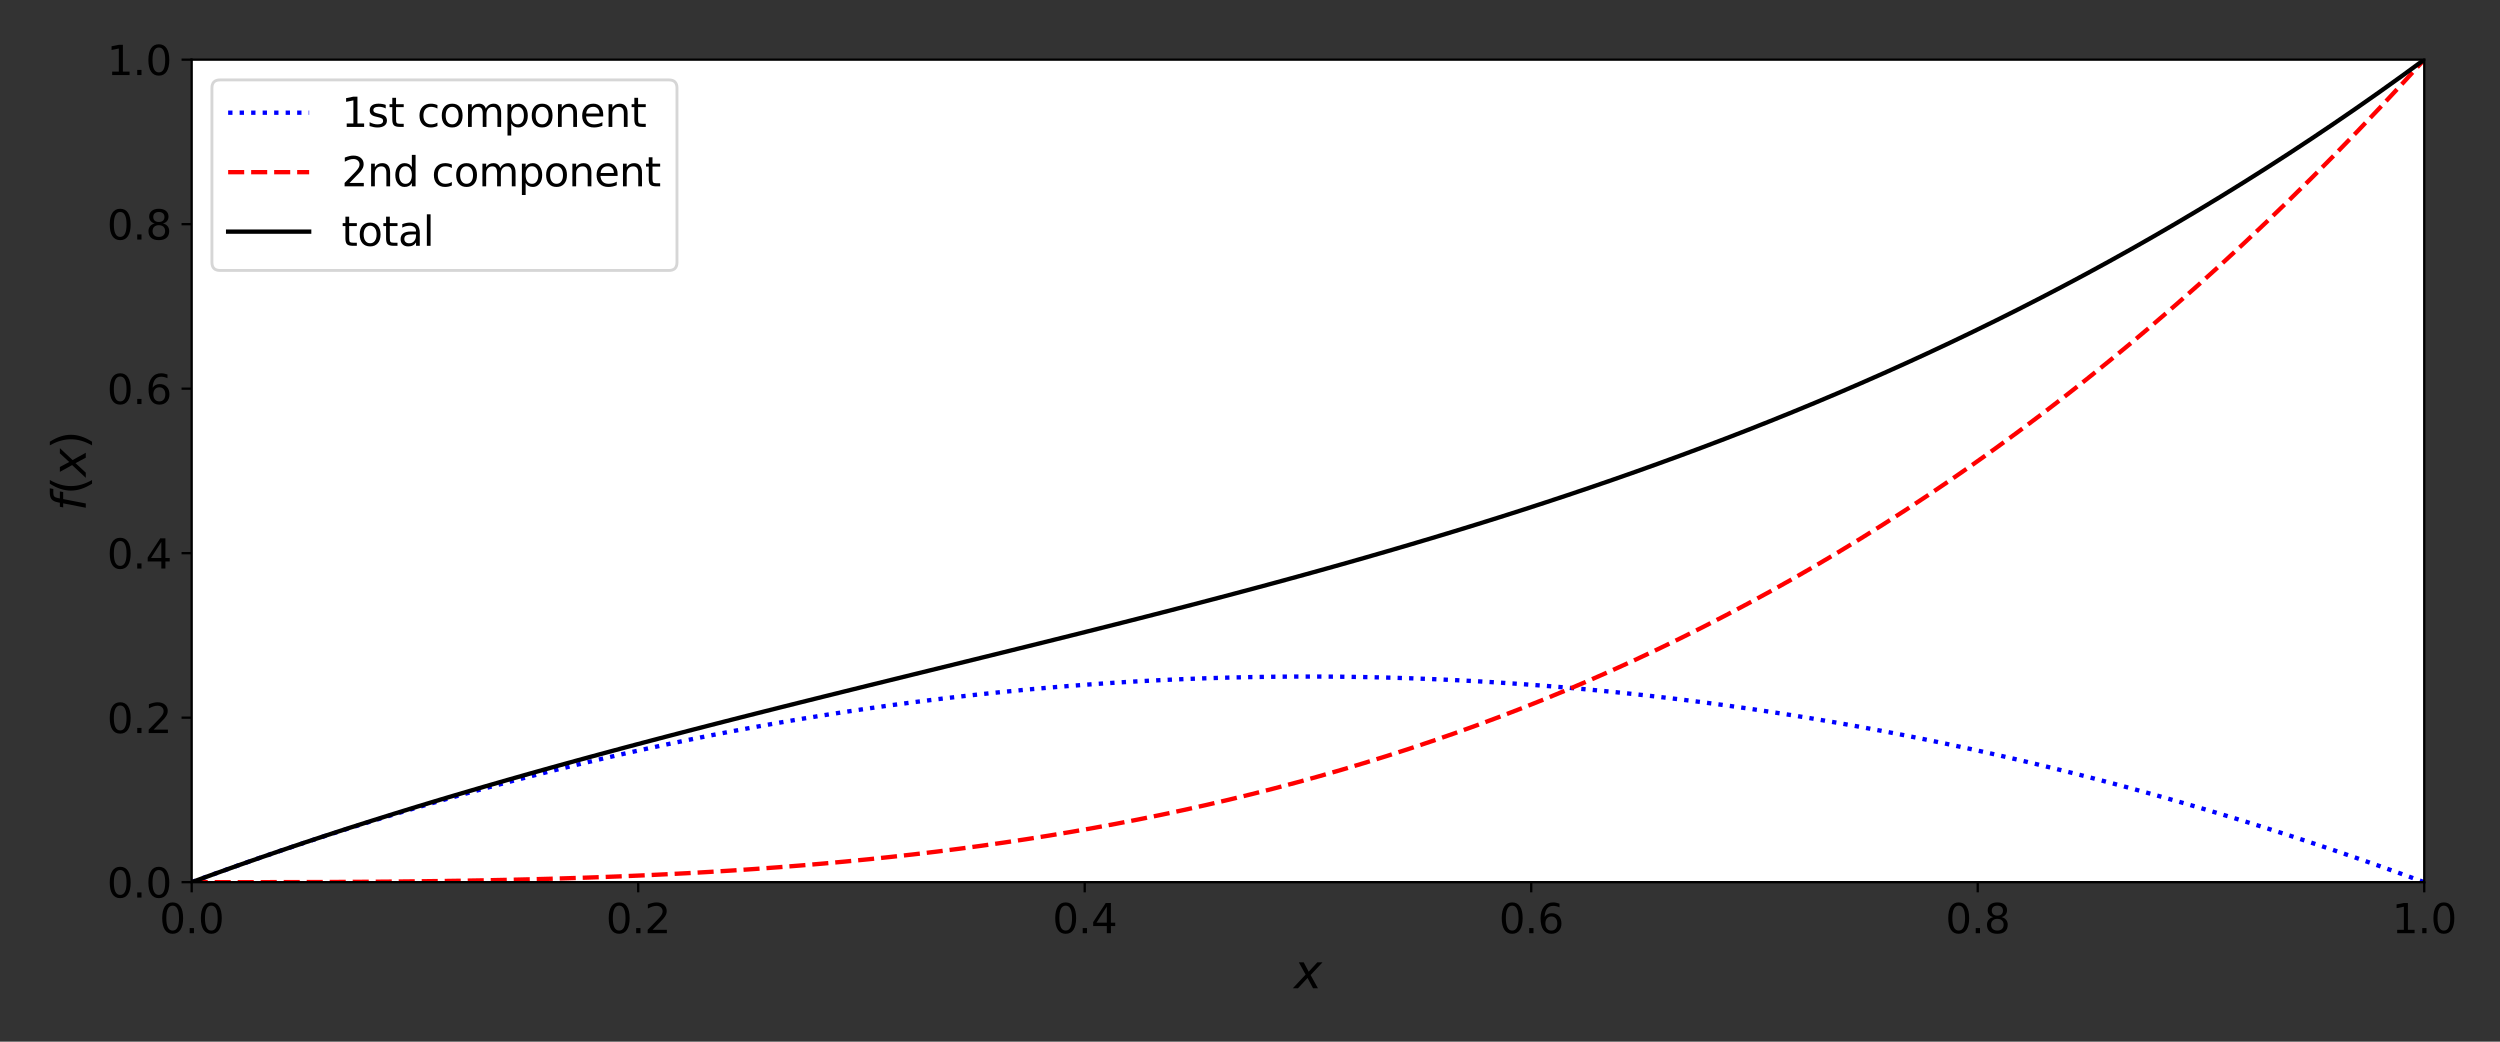<?xml version="1.0" encoding="utf-8" standalone="no"?>
<!DOCTYPE svg PUBLIC "-//W3C//DTD SVG 1.1//EN"
  "http://www.w3.org/Graphics/SVG/1.1/DTD/svg11.dtd">
<svg height="360pt" version="1.1" viewBox="0 0 864 360" width="864pt" xmlns="http://www.w3.org/2000/svg" xmlns:xlink="http://www.w3.org/1999/xlink">
 <rect x="0" y="0" width="864" height="360" fill="#333333" stroke="none"/>
 <defs>
  <style type="text/css">*{stroke-linecap:butt;stroke-linejoin:round;}</style>
 </defs>
 <g id="figure_1">
  <g id="patch_1">
   <path d="M 0 360 
L 864 360 
L 864 0 
L 0 0 
z
" style="fill:none;"/>
  </g>
  <g id="axes_1">
   <g id="patch_2">
    <path d="M 66.245 304.88 
L 837.817 304.88 
L 837.817 20.62 
L 66.245 20.62 
z
" style="fill:#ffffff;"/>
   </g>
   <g id="matplotlib.axis_1">
    <g id="xtick_1">
     <g id="line2d_1">
      <defs>
       <path d="M 0 0 
L 0 3.5 
" id="m3111524c2b" style="stroke:#000000;stroke-width:0.8;"/>
      </defs>
      <g>
       <use style="stroke:#000000;stroke-width:0.8;" x="66.245" xlink:href="#m3111524c2b" y="304.88"/>
      </g>
     </g>
     <g id="text_1">
      <!-- 0.0 -->
      <g transform="translate(55.113 322.518)scale(0.14 -0.14)">
       <defs>
        <path d="M 2034 4250 
Q 1547 4250 1301 3770 
Q 1056 3291 1056 2328 
Q 1056 1369 1301 889 
Q 1547 409 2034 409 
Q 2525 409 2770 889 
Q 3016 1369 3016 2328 
Q 3016 3291 2770 3770 
Q 2525 4250 2034 4250 
z
M 2034 4750 
Q 2819 4750 3233 4129 
Q 3647 3509 3647 2328 
Q 3647 1150 3233 529 
Q 2819 -91 2034 -91 
Q 1250 -91 836 529 
Q 422 1150 422 2328 
Q 422 3509 836 4129 
Q 1250 4750 2034 4750 
z
" id="DejaVuSans-30" transform="scale(0.016)"/>
        <path d="M 684 794 
L 1344 794 
L 1344 0 
L 684 0 
L 684 794 
z
" id="DejaVuSans-2e" transform="scale(0.016)"/>
       </defs>
       <use xlink:href="#DejaVuSans-30"/>
       <use x="63.623" xlink:href="#DejaVuSans-2e"/>
       <use x="95.41" xlink:href="#DejaVuSans-30"/>
      </g>
     </g>
    </g>
    <g id="xtick_2">
     <g id="line2d_2">
      <g>
       <use style="stroke:#000000;stroke-width:0.8;" x="220.56" xlink:href="#m3111524c2b" y="304.88"/>
      </g>
     </g>
     <g id="text_2">
      <!-- 0.2 -->
      <g transform="translate(209.427 322.518)scale(0.14 -0.14)">
       <defs>
        <path d="M 1228 531 
L 3431 531 
L 3431 0 
L 469 0 
L 469 531 
Q 828 903 1448 1529 
Q 2069 2156 2228 2338 
Q 2531 2678 2651 2914 
Q 2772 3150 2772 3378 
Q 2772 3750 2511 3984 
Q 2250 4219 1831 4219 
Q 1534 4219 1204 4116 
Q 875 4013 500 3803 
L 500 4441 
Q 881 4594 1212 4672 
Q 1544 4750 1819 4750 
Q 2544 4750 2975 4387 
Q 3406 4025 3406 3419 
Q 3406 3131 3298 2873 
Q 3191 2616 2906 2266 
Q 2828 2175 2409 1742 
Q 1991 1309 1228 531 
z
" id="DejaVuSans-32" transform="scale(0.016)"/>
       </defs>
       <use xlink:href="#DejaVuSans-30"/>
       <use x="63.623" xlink:href="#DejaVuSans-2e"/>
       <use x="95.41" xlink:href="#DejaVuSans-32"/>
      </g>
     </g>
    </g>
    <g id="xtick_3">
     <g id="line2d_3">
      <g>
       <use style="stroke:#000000;stroke-width:0.8;" x="374.874" xlink:href="#m3111524c2b" y="304.88"/>
      </g>
     </g>
     <g id="text_3">
      <!-- 0.4 -->
      <g transform="translate(363.742 322.518)scale(0.14 -0.14)">
       <defs>
        <path d="M 2419 4116 
L 825 1625 
L 2419 1625 
L 2419 4116 
z
M 2253 4666 
L 3047 4666 
L 3047 1625 
L 3713 1625 
L 3713 1100 
L 3047 1100 
L 3047 0 
L 2419 0 
L 2419 1100 
L 313 1100 
L 313 1709 
L 2253 4666 
z
" id="DejaVuSans-34" transform="scale(0.016)"/>
       </defs>
       <use xlink:href="#DejaVuSans-30"/>
       <use x="63.623" xlink:href="#DejaVuSans-2e"/>
       <use x="95.41" xlink:href="#DejaVuSans-34"/>
      </g>
     </g>
    </g>
    <g id="xtick_4">
     <g id="line2d_4">
      <g>
       <use style="stroke:#000000;stroke-width:0.8;" x="529.188" xlink:href="#m3111524c2b" y="304.88"/>
      </g>
     </g>
     <g id="text_4">
      <!-- 0.6 -->
      <g transform="translate(518.056 322.518)scale(0.14 -0.14)">
       <defs>
        <path d="M 2113 2584 
Q 1688 2584 1439 2293 
Q 1191 2003 1191 1497 
Q 1191 994 1439 701 
Q 1688 409 2113 409 
Q 2538 409 2786 701 
Q 3034 994 3034 1497 
Q 3034 2003 2786 2293 
Q 2538 2584 2113 2584 
z
M 3366 4563 
L 3366 3988 
Q 3128 4100 2886 4159 
Q 2644 4219 2406 4219 
Q 1781 4219 1451 3797 
Q 1122 3375 1075 2522 
Q 1259 2794 1537 2939 
Q 1816 3084 2150 3084 
Q 2853 3084 3261 2657 
Q 3669 2231 3669 1497 
Q 3669 778 3244 343 
Q 2819 -91 2113 -91 
Q 1303 -91 875 529 
Q 447 1150 447 2328 
Q 447 3434 972 4092 
Q 1497 4750 2381 4750 
Q 2619 4750 2861 4703 
Q 3103 4656 3366 4563 
z
" id="DejaVuSans-36" transform="scale(0.016)"/>
       </defs>
       <use xlink:href="#DejaVuSans-30"/>
       <use x="63.623" xlink:href="#DejaVuSans-2e"/>
       <use x="95.41" xlink:href="#DejaVuSans-36"/>
      </g>
     </g>
    </g>
    <g id="xtick_5">
     <g id="line2d_5">
      <g>
       <use style="stroke:#000000;stroke-width:0.8;" x="683.503" xlink:href="#m3111524c2b" y="304.88"/>
      </g>
     </g>
     <g id="text_5">
      <!-- 0.8 -->
      <g transform="translate(672.371 322.518)scale(0.14 -0.14)">
       <defs>
        <path d="M 2034 2216 
Q 1584 2216 1326 1975 
Q 1069 1734 1069 1313 
Q 1069 891 1326 650 
Q 1584 409 2034 409 
Q 2484 409 2743 651 
Q 3003 894 3003 1313 
Q 3003 1734 2745 1975 
Q 2488 2216 2034 2216 
z
M 1403 2484 
Q 997 2584 770 2862 
Q 544 3141 544 3541 
Q 544 4100 942 4425 
Q 1341 4750 2034 4750 
Q 2731 4750 3128 4425 
Q 3525 4100 3525 3541 
Q 3525 3141 3298 2862 
Q 3072 2584 2669 2484 
Q 3125 2378 3379 2068 
Q 3634 1759 3634 1313 
Q 3634 634 3220 271 
Q 2806 -91 2034 -91 
Q 1263 -91 848 271 
Q 434 634 434 1313 
Q 434 1759 690 2068 
Q 947 2378 1403 2484 
z
M 1172 3481 
Q 1172 3119 1398 2916 
Q 1625 2713 2034 2713 
Q 2441 2713 2670 2916 
Q 2900 3119 2900 3481 
Q 2900 3844 2670 4047 
Q 2441 4250 2034 4250 
Q 1625 4250 1398 4047 
Q 1172 3844 1172 3481 
z
" id="DejaVuSans-38" transform="scale(0.016)"/>
       </defs>
       <use xlink:href="#DejaVuSans-30"/>
       <use x="63.623" xlink:href="#DejaVuSans-2e"/>
       <use x="95.41" xlink:href="#DejaVuSans-38"/>
      </g>
     </g>
    </g>
    <g id="xtick_6">
     <g id="line2d_6">
      <g>
       <use style="stroke:#000000;stroke-width:0.8;" x="837.817" xlink:href="#m3111524c2b" y="304.88"/>
      </g>
     </g>
     <g id="text_6">
      <!-- 1.0 -->
      <g transform="translate(826.685 322.518)scale(0.14 -0.14)">
       <defs>
        <path d="M 794 531 
L 1825 531 
L 1825 4091 
L 703 3866 
L 703 4441 
L 1819 4666 
L 2450 4666 
L 2450 531 
L 3481 531 
L 3481 0 
L 794 0 
L 794 531 
z
" id="DejaVuSans-31" transform="scale(0.016)"/>
       </defs>
       <use xlink:href="#DejaVuSans-31"/>
       <use x="63.623" xlink:href="#DejaVuSans-2e"/>
       <use x="95.41" xlink:href="#DejaVuSans-30"/>
      </g>
     </g>
    </g>
    <g id="text_7">
     <!-- $x$ -->
     <g transform="translate(447.231 341.587)scale(0.16 -0.16)">
      <defs>
       <path d="M 3841 3500 
L 2234 1784 
L 3219 0 
L 2559 0 
L 1819 1388 
L 531 0 
L -166 0 
L 1556 1844 
L 641 3500 
L 1300 3500 
L 1972 2234 
L 3144 3500 
L 3841 3500 
z
" id="DejaVuSans-Oblique-78" transform="scale(0.016)"/>
      </defs>
      <use transform="translate(0 0.312)" xlink:href="#DejaVuSans-Oblique-78"/>
     </g>
    </g>
   </g>
   <g id="matplotlib.axis_2">
    <g id="ytick_1">
     <g id="line2d_7">
      <defs>
       <path d="M 0 0 
L -3.5 0 
" id="m5cc7fac2aa" style="stroke:#000000;stroke-width:0.8;"/>
      </defs>
      <g>
       <use style="stroke:#000000;stroke-width:0.8;" x="66.245" xlink:href="#m5cc7fac2aa" y="304.88"/>
      </g>
     </g>
     <g id="text_8">
      <!-- 0.0 -->
      <g transform="translate(36.981 310.199)scale(0.14 -0.14)">
       <use xlink:href="#DejaVuSans-30"/>
       <use x="63.623" xlink:href="#DejaVuSans-2e"/>
       <use x="95.41" xlink:href="#DejaVuSans-30"/>
      </g>
     </g>
    </g>
    <g id="ytick_2">
     <g id="line2d_8">
      <g>
       <use style="stroke:#000000;stroke-width:0.8;" x="66.245" xlink:href="#m5cc7fac2aa" y="248.028"/>
      </g>
     </g>
     <g id="text_9">
      <!-- 0.2 -->
      <g transform="translate(36.981 253.347)scale(0.14 -0.14)">
       <use xlink:href="#DejaVuSans-30"/>
       <use x="63.623" xlink:href="#DejaVuSans-2e"/>
       <use x="95.41" xlink:href="#DejaVuSans-32"/>
      </g>
     </g>
    </g>
    <g id="ytick_3">
     <g id="line2d_9">
      <g>
       <use style="stroke:#000000;stroke-width:0.8;" x="66.245" xlink:href="#m5cc7fac2aa" y="191.176"/>
      </g>
     </g>
     <g id="text_10">
      <!-- 0.4 -->
      <g transform="translate(36.981 196.495)scale(0.14 -0.14)">
       <use xlink:href="#DejaVuSans-30"/>
       <use x="63.623" xlink:href="#DejaVuSans-2e"/>
       <use x="95.41" xlink:href="#DejaVuSans-34"/>
      </g>
     </g>
    </g>
    <g id="ytick_4">
     <g id="line2d_10">
      <g>
       <use style="stroke:#000000;stroke-width:0.8;" x="66.245" xlink:href="#m5cc7fac2aa" y="134.324"/>
      </g>
     </g>
     <g id="text_11">
      <!-- 0.6 -->
      <g transform="translate(36.981 139.643)scale(0.14 -0.14)">
       <use xlink:href="#DejaVuSans-30"/>
       <use x="63.623" xlink:href="#DejaVuSans-2e"/>
       <use x="95.41" xlink:href="#DejaVuSans-36"/>
      </g>
     </g>
    </g>
    <g id="ytick_5">
     <g id="line2d_11">
      <g>
       <use style="stroke:#000000;stroke-width:0.8;" x="66.245" xlink:href="#m5cc7fac2aa" y="77.472"/>
      </g>
     </g>
     <g id="text_12">
      <!-- 0.8 -->
      <g transform="translate(36.981 82.791)scale(0.14 -0.14)">
       <use xlink:href="#DejaVuSans-30"/>
       <use x="63.623" xlink:href="#DejaVuSans-2e"/>
       <use x="95.41" xlink:href="#DejaVuSans-38"/>
      </g>
     </g>
    </g>
    <g id="ytick_6">
     <g id="line2d_12">
      <g>
       <use style="stroke:#000000;stroke-width:0.8;" x="66.245" xlink:href="#m5cc7fac2aa" y="20.62"/>
      </g>
     </g>
     <g id="text_13">
      <!-- 1.0 -->
      <g transform="translate(36.981 25.939)scale(0.14 -0.14)">
       <use xlink:href="#DejaVuSans-31"/>
       <use x="63.623" xlink:href="#DejaVuSans-2e"/>
       <use x="95.41" xlink:href="#DejaVuSans-30"/>
      </g>
     </g>
    </g>
    <g id="text_14">
     <!-- $f(x)$ -->
     <g transform="translate(29.653 176.59)rotate(-90)scale(0.16 -0.16)">
      <defs>
       <path d="M 3059 4863 
L 2969 4384 
L 2419 4384 
Q 2106 4384 1964 4261 
Q 1822 4138 1753 3809 
L 1691 3500 
L 2638 3500 
L 2553 3053 
L 1606 3053 
L 1013 0 
L 434 0 
L 1031 3053 
L 481 3053 
L 563 3500 
L 1113 3500 
L 1159 3744 
Q 1278 4363 1576 4613 
Q 1875 4863 2516 4863 
L 3059 4863 
z
" id="DejaVuSans-Oblique-66" transform="scale(0.016)"/>
       <path d="M 1984 4856 
Q 1566 4138 1362 3434 
Q 1159 2731 1159 2009 
Q 1159 1288 1364 580 
Q 1569 -128 1984 -844 
L 1484 -844 
Q 1016 -109 783 600 
Q 550 1309 550 2009 
Q 550 2706 781 3412 
Q 1013 4119 1484 4856 
L 1984 4856 
z
" id="DejaVuSans-28" transform="scale(0.016)"/>
       <path d="M 513 4856 
L 1013 4856 
Q 1481 4119 1714 3412 
Q 1947 2706 1947 2009 
Q 1947 1309 1714 600 
Q 1481 -109 1013 -844 
L 513 -844 
Q 928 -128 1133 580 
Q 1338 1288 1338 2009 
Q 1338 2731 1133 3434 
Q 928 4138 513 4856 
z
" id="DejaVuSans-29" transform="scale(0.016)"/>
      </defs>
      <use transform="translate(0 0.016)" xlink:href="#DejaVuSans-Oblique-66"/>
      <use transform="translate(35.205 0.016)" xlink:href="#DejaVuSans-28"/>
      <use transform="translate(74.219 0.016)" xlink:href="#DejaVuSans-Oblique-78"/>
      <use transform="translate(133.398 0.016)" xlink:href="#DejaVuSans-29"/>
     </g>
    </g>
   </g>
   <g id="line2d_13">
    <path clip-path="url(#p06928f1bed)" d="M 66.245 304.88 
L 74.039 302.038 
L 81.832 299.253 
L 89.626 296.527 
L 97.42 293.859 
L 105.213 291.249 
L 113.007 288.696 
L 120.801 286.202 
L 128.594 283.766 
L 136.388 281.387 
L 144.182 279.067 
L 151.975 276.805 
L 159.769 274.601 
L 167.563 272.454 
L 175.356 270.366 
L 183.15 268.336 
L 190.944 266.364 
L 198.737 264.45 
L 206.531 262.593 
L 214.325 260.795 
L 222.118 259.055 
L 229.912 257.373 
L 237.706 255.749 
L 245.499 254.182 
L 253.293 252.674 
L 261.087 251.224 
L 268.88 249.832 
L 276.674 248.498 
L 284.468 247.222 
L 292.261 246.004 
L 300.055 244.843 
L 307.849 243.741 
L 315.642 242.697 
L 323.436 241.711 
L 331.229 240.783 
L 339.023 239.913 
L 346.817 239.101 
L 354.61 238.347 
L 362.404 237.651 
L 370.198 237.013 
L 377.991 236.433 
L 385.785 235.91 
L 393.579 235.446 
L 401.372 235.04 
L 409.166 234.692 
L 416.96 234.402 
L 424.753 234.17 
L 432.547 233.996 
L 440.341 233.88 
L 448.134 233.822 
L 455.928 233.822 
L 463.722 233.88 
L 471.515 233.996 
L 479.309 234.17 
L 487.103 234.402 
L 494.896 234.692 
L 502.69 235.04 
L 510.484 235.446 
L 518.277 235.91 
L 526.071 236.433 
L 533.865 237.013 
L 541.658 237.651 
L 549.452 238.347 
L 557.246 239.101 
L 565.039 239.913 
L 572.833 240.783 
L 580.627 241.711 
L 588.42 242.697 
L 596.214 243.741 
L 604.008 244.843 
L 611.801 246.004 
L 619.595 247.222 
L 627.389 248.498 
L 635.182 249.832 
L 642.976 251.224 
L 650.77 252.674 
L 658.563 254.182 
L 666.357 255.749 
L 674.151 257.373 
L 681.944 259.055 
L 689.738 260.795 
L 697.532 262.593 
L 705.325 264.45 
L 713.119 266.364 
L 720.913 268.336 
L 728.706 270.366 
L 736.5 272.454 
L 744.294 274.601 
L 752.087 276.805 
L 759.881 279.067 
L 767.675 281.387 
L 775.468 283.766 
L 783.262 286.202 
L 791.056 288.696 
L 798.849 291.249 
L 806.643 293.859 
L 814.437 296.527 
L 822.23 299.253 
L 830.024 302.038 
L 837.817 304.88 
" style="fill:none;stroke:#0000ff;stroke-dasharray:1.5,2.475;stroke-dashoffset:0;stroke-width:1.5;"/>
   </g>
   <g id="line2d_14">
    <path clip-path="url(#p06928f1bed)" d="M 66.245 304.88 
L 74.039 304.88 
L 81.832 304.878 
L 89.626 304.872 
L 97.42 304.861 
L 105.213 304.843 
L 113.007 304.817 
L 120.801 304.78 
L 128.594 304.73 
L 136.388 304.666 
L 144.182 304.587 
L 151.975 304.49 
L 159.769 304.374 
L 167.563 304.236 
L 175.356 304.076 
L 183.15 303.891 
L 190.944 303.68 
L 198.737 303.441 
L 206.531 303.171 
L 214.325 302.871 
L 222.118 302.536 
L 229.912 302.167 
L 237.706 301.761 
L 245.499 301.316 
L 253.293 300.83 
L 261.087 300.302 
L 268.88 299.731 
L 276.674 299.114 
L 284.468 298.449 
L 292.261 297.735 
L 300.055 296.97 
L 307.849 296.152 
L 315.642 295.28 
L 323.436 294.352 
L 331.229 293.365 
L 339.023 292.319 
L 346.817 291.212 
L 354.61 290.041 
L 362.404 288.805 
L 370.198 287.502 
L 377.991 286.13 
L 385.785 284.689 
L 393.579 283.175 
L 401.372 281.588 
L 409.166 279.924 
L 416.96 278.184 
L 424.753 276.364 
L 432.547 274.464 
L 440.341 272.481 
L 448.134 270.413 
L 455.928 268.26 
L 463.722 266.018 
L 471.515 263.687 
L 479.309 261.265 
L 487.103 258.749 
L 494.896 256.139 
L 502.69 253.431 
L 510.484 250.626 
L 518.277 247.72 
L 526.071 244.712 
L 533.865 241.6 
L 541.658 238.383 
L 549.452 235.059 
L 557.246 231.626 
L 565.039 228.082 
L 572.833 224.426 
L 580.627 220.655 
L 588.42 216.768 
L 596.214 212.764 
L 604.008 208.64 
L 611.801 204.394 
L 619.595 200.026 
L 627.389 195.533 
L 635.182 190.913 
L 642.976 186.165 
L 650.77 181.287 
L 658.563 176.277 
L 666.357 171.134 
L 674.151 165.855 
L 681.944 160.439 
L 689.738 154.884 
L 697.532 149.188 
L 705.325 143.351 
L 713.119 137.369 
L 720.913 131.241 
L 728.706 124.965 
L 736.5 118.54 
L 744.294 111.964 
L 752.087 105.235 
L 759.881 98.351 
L 767.675 91.311 
L 775.468 84.113 
L 783.262 76.755 
L 791.056 69.235 
L 798.849 61.551 
L 806.643 53.702 
L 814.437 45.687 
L 822.23 37.502 
L 830.024 29.147 
L 837.817 20.62 
" style="fill:none;stroke:#ff0000;stroke-dasharray:5.55,2.4;stroke-dashoffset:0;stroke-width:1.5;"/>
   </g>
   <g id="line2d_15">
    <path clip-path="url(#p06928f1bed)" d="M 66.245 304.88 
L 74.039 302.037 
L 81.832 299.251 
L 89.626 296.519 
L 97.42 293.84 
L 105.213 291.212 
L 113.007 288.633 
L 120.801 286.101 
L 128.594 283.616 
L 136.388 281.174 
L 144.182 278.774 
L 151.975 276.415 
L 159.769 274.094 
L 167.563 271.811 
L 175.356 269.562 
L 183.15 267.347 
L 190.944 265.164 
L 198.737 263.01 
L 206.531 260.885 
L 214.325 258.786 
L 222.118 256.711 
L 229.912 254.66 
L 237.706 252.629 
L 245.499 250.618 
L 253.293 248.624 
L 261.087 246.647 
L 268.88 244.683 
L 276.674 242.731 
L 284.468 240.791 
L 292.261 238.859 
L 300.055 236.933 
L 307.849 235.014 
L 315.642 233.097 
L 323.436 231.183 
L 331.229 229.268 
L 339.023 227.352 
L 346.817 225.432 
L 354.61 223.507 
L 362.404 221.575 
L 370.198 219.634 
L 377.991 217.683 
L 385.785 215.719 
L 393.579 213.742 
L 401.372 211.748 
L 409.166 209.737 
L 416.96 207.706 
L 424.753 205.655 
L 432.547 203.58 
L 440.341 201.481 
L 448.134 199.356 
L 455.928 197.202 
L 463.722 195.019 
L 471.515 192.804 
L 479.309 190.555 
L 487.103 188.271 
L 494.896 185.951 
L 502.69 183.592 
L 510.484 181.192 
L 518.277 178.75 
L 526.071 176.264 
L 533.865 173.733 
L 541.658 171.154 
L 549.452 168.526 
L 557.246 165.847 
L 565.039 163.115 
L 572.833 160.329 
L 580.627 157.486 
L 588.42 154.585 
L 596.214 151.625 
L 604.008 148.603 
L 611.801 145.518 
L 619.595 142.368 
L 627.389 139.151 
L 635.182 135.865 
L 642.976 132.509 
L 650.77 129.081 
L 658.563 125.58 
L 666.357 122.002 
L 674.151 118.347 
L 681.944 114.614 
L 689.738 110.799 
L 697.532 106.902 
L 705.325 102.92 
L 713.119 98.852 
L 720.913 94.697 
L 728.706 90.451 
L 736.5 86.115 
L 744.294 81.685 
L 752.087 77.16 
L 759.881 72.539 
L 767.675 67.819 
L 775.468 62.999 
L 783.262 58.077 
L 791.056 53.051 
L 798.849 47.92 
L 806.643 42.681 
L 814.437 37.334 
L 822.23 31.876 
L 830.024 26.305 
L 837.817 20.62 
" style="fill:none;stroke:#000000;stroke-linecap:square;stroke-width:1.5;"/>
   </g>
   <g id="patch_3">
    <path d="M 66.245 304.88 
L 66.245 20.62 
" style="fill:none;stroke:#000000;stroke-linecap:square;stroke-linejoin:miter;stroke-width:0.8;"/>
   </g>
   <g id="patch_4">
    <path d="M 837.817 304.88 
L 837.817 20.62 
" style="fill:none;stroke:#000000;stroke-linecap:square;stroke-linejoin:miter;stroke-width:0.8;"/>
   </g>
   <g id="patch_5">
    <path d="M 66.245 304.88 
L 837.817 304.88 
" style="fill:none;stroke:#000000;stroke-linecap:square;stroke-linejoin:miter;stroke-width:0.8;"/>
   </g>
   <g id="patch_6">
    <path d="M 66.245 20.62 
L 837.817 20.62 
" style="fill:none;stroke:#000000;stroke-linecap:square;stroke-linejoin:miter;stroke-width:0.8;"/>
   </g>
   <g id="legend_1">
    <g id="patch_7">
     <path d="M 76.045 93.468 
L 231.165 93.468 
Q 233.965 93.468 233.965 90.668 
L 233.965 30.42 
Q 233.965 27.62 231.165 27.62 
L 76.045 27.62 
Q 73.245 27.62 73.245 30.42 
L 73.245 90.668 
Q 73.245 93.468 76.045 93.468 
z
" style="fill:#ffffff;opacity:0.8;stroke:#cccccc;stroke-linejoin:miter;"/>
    </g>
    <g id="line2d_16">
     <path d="M 78.845 38.958 
L 106.845 38.958 
" style="fill:none;stroke:#0000ff;stroke-dasharray:1.5,2.475;stroke-dashoffset:0;stroke-width:1.5;"/>
    </g>
    <g id="line2d_17"/>
    <g id="text_15">
     <!-- 1st component -->
     <g transform="translate(118.045 43.858)scale(0.14 -0.14)">
      <defs>
       <path d="M 2834 3397 
L 2834 2853 
Q 2591 2978 2328 3040 
Q 2066 3103 1784 3103 
Q 1356 3103 1142 2972 
Q 928 2841 928 2578 
Q 928 2378 1081 2264 
Q 1234 2150 1697 2047 
L 1894 2003 
Q 2506 1872 2764 1633 
Q 3022 1394 3022 966 
Q 3022 478 2636 193 
Q 2250 -91 1575 -91 
Q 1294 -91 989 -36 
Q 684 19 347 128 
L 347 722 
Q 666 556 975 473 
Q 1284 391 1588 391 
Q 1994 391 2212 530 
Q 2431 669 2431 922 
Q 2431 1156 2273 1281 
Q 2116 1406 1581 1522 
L 1381 1569 
Q 847 1681 609 1914 
Q 372 2147 372 2553 
Q 372 3047 722 3315 
Q 1072 3584 1716 3584 
Q 2034 3584 2315 3537 
Q 2597 3491 2834 3397 
z
" id="DejaVuSans-73" transform="scale(0.016)"/>
       <path d="M 1172 4494 
L 1172 3500 
L 2356 3500 
L 2356 3053 
L 1172 3053 
L 1172 1153 
Q 1172 725 1289 603 
Q 1406 481 1766 481 
L 2356 481 
L 2356 0 
L 1766 0 
Q 1100 0 847 248 
Q 594 497 594 1153 
L 594 3053 
L 172 3053 
L 172 3500 
L 594 3500 
L 594 4494 
L 1172 4494 
z
" id="DejaVuSans-74" transform="scale(0.016)"/>
       <path id="DejaVuSans-20" transform="scale(0.016)"/>
       <path d="M 3122 3366 
L 3122 2828 
Q 2878 2963 2633 3030 
Q 2388 3097 2138 3097 
Q 1578 3097 1268 2742 
Q 959 2388 959 1747 
Q 959 1106 1268 751 
Q 1578 397 2138 397 
Q 2388 397 2633 464 
Q 2878 531 3122 666 
L 3122 134 
Q 2881 22 2623 -34 
Q 2366 -91 2075 -91 
Q 1284 -91 818 406 
Q 353 903 353 1747 
Q 353 2603 823 3093 
Q 1294 3584 2113 3584 
Q 2378 3584 2631 3529 
Q 2884 3475 3122 3366 
z
" id="DejaVuSans-63" transform="scale(0.016)"/>
       <path d="M 1959 3097 
Q 1497 3097 1228 2736 
Q 959 2375 959 1747 
Q 959 1119 1226 758 
Q 1494 397 1959 397 
Q 2419 397 2687 759 
Q 2956 1122 2956 1747 
Q 2956 2369 2687 2733 
Q 2419 3097 1959 3097 
z
M 1959 3584 
Q 2709 3584 3137 3096 
Q 3566 2609 3566 1747 
Q 3566 888 3137 398 
Q 2709 -91 1959 -91 
Q 1206 -91 779 398 
Q 353 888 353 1747 
Q 353 2609 779 3096 
Q 1206 3584 1959 3584 
z
" id="DejaVuSans-6f" transform="scale(0.016)"/>
       <path d="M 3328 2828 
Q 3544 3216 3844 3400 
Q 4144 3584 4550 3584 
Q 5097 3584 5394 3201 
Q 5691 2819 5691 2113 
L 5691 0 
L 5113 0 
L 5113 2094 
Q 5113 2597 4934 2840 
Q 4756 3084 4391 3084 
Q 3944 3084 3684 2787 
Q 3425 2491 3425 1978 
L 3425 0 
L 2847 0 
L 2847 2094 
Q 2847 2600 2669 2842 
Q 2491 3084 2119 3084 
Q 1678 3084 1418 2786 
Q 1159 2488 1159 1978 
L 1159 0 
L 581 0 
L 581 3500 
L 1159 3500 
L 1159 2956 
Q 1356 3278 1631 3431 
Q 1906 3584 2284 3584 
Q 2666 3584 2933 3390 
Q 3200 3197 3328 2828 
z
" id="DejaVuSans-6d" transform="scale(0.016)"/>
       <path d="M 1159 525 
L 1159 -1331 
L 581 -1331 
L 581 3500 
L 1159 3500 
L 1159 2969 
Q 1341 3281 1617 3432 
Q 1894 3584 2278 3584 
Q 2916 3584 3314 3078 
Q 3713 2572 3713 1747 
Q 3713 922 3314 415 
Q 2916 -91 2278 -91 
Q 1894 -91 1617 61 
Q 1341 213 1159 525 
z
M 3116 1747 
Q 3116 2381 2855 2742 
Q 2594 3103 2138 3103 
Q 1681 3103 1420 2742 
Q 1159 2381 1159 1747 
Q 1159 1113 1420 752 
Q 1681 391 2138 391 
Q 2594 391 2855 752 
Q 3116 1113 3116 1747 
z
" id="DejaVuSans-70" transform="scale(0.016)"/>
       <path d="M 3513 2113 
L 3513 0 
L 2938 0 
L 2938 2094 
Q 2938 2591 2744 2837 
Q 2550 3084 2163 3084 
Q 1697 3084 1428 2787 
Q 1159 2491 1159 1978 
L 1159 0 
L 581 0 
L 581 3500 
L 1159 3500 
L 1159 2956 
Q 1366 3272 1645 3428 
Q 1925 3584 2291 3584 
Q 2894 3584 3203 3211 
Q 3513 2838 3513 2113 
z
" id="DejaVuSans-6e" transform="scale(0.016)"/>
       <path d="M 3597 1894 
L 3597 1613 
L 953 1613 
Q 991 1019 1311 708 
Q 1631 397 2203 397 
Q 2534 397 2845 478 
Q 3156 559 3463 722 
L 3463 178 
Q 3153 47 2828 -22 
Q 2503 -91 2169 -91 
Q 1331 -91 842 396 
Q 353 884 353 1716 
Q 353 2575 817 3079 
Q 1281 3584 2069 3584 
Q 2775 3584 3186 3129 
Q 3597 2675 3597 1894 
z
M 3022 2063 
Q 3016 2534 2758 2815 
Q 2500 3097 2075 3097 
Q 1594 3097 1305 2825 
Q 1016 2553 972 2059 
L 3022 2063 
z
" id="DejaVuSans-65" transform="scale(0.016)"/>
      </defs>
      <use xlink:href="#DejaVuSans-31"/>
      <use x="63.623" xlink:href="#DejaVuSans-73"/>
      <use x="115.723" xlink:href="#DejaVuSans-74"/>
      <use x="154.932" xlink:href="#DejaVuSans-20"/>
      <use x="186.719" xlink:href="#DejaVuSans-63"/>
      <use x="241.699" xlink:href="#DejaVuSans-6f"/>
      <use x="302.881" xlink:href="#DejaVuSans-6d"/>
      <use x="400.293" xlink:href="#DejaVuSans-70"/>
      <use x="463.77" xlink:href="#DejaVuSans-6f"/>
      <use x="524.951" xlink:href="#DejaVuSans-6e"/>
      <use x="588.33" xlink:href="#DejaVuSans-65"/>
      <use x="649.854" xlink:href="#DejaVuSans-6e"/>
      <use x="713.232" xlink:href="#DejaVuSans-74"/>
     </g>
    </g>
    <g id="line2d_18">
     <path d="M 78.845 59.507 
L 106.845 59.507 
" style="fill:none;stroke:#ff0000;stroke-dasharray:5.55,2.4;stroke-dashoffset:0;stroke-width:1.5;"/>
    </g>
    <g id="line2d_19"/>
    <g id="text_16">
     <!-- 2nd component -->
     <g transform="translate(118.045 64.407)scale(0.14 -0.14)">
      <defs>
       <path d="M 2906 2969 
L 2906 4863 
L 3481 4863 
L 3481 0 
L 2906 0 
L 2906 525 
Q 2725 213 2448 61 
Q 2172 -91 1784 -91 
Q 1150 -91 751 415 
Q 353 922 353 1747 
Q 353 2572 751 3078 
Q 1150 3584 1784 3584 
Q 2172 3584 2448 3432 
Q 2725 3281 2906 2969 
z
M 947 1747 
Q 947 1113 1208 752 
Q 1469 391 1925 391 
Q 2381 391 2643 752 
Q 2906 1113 2906 1747 
Q 2906 2381 2643 2742 
Q 2381 3103 1925 3103 
Q 1469 3103 1208 2742 
Q 947 2381 947 1747 
z
" id="DejaVuSans-64" transform="scale(0.016)"/>
      </defs>
      <use xlink:href="#DejaVuSans-32"/>
      <use x="63.623" xlink:href="#DejaVuSans-6e"/>
      <use x="127.002" xlink:href="#DejaVuSans-64"/>
      <use x="190.479" xlink:href="#DejaVuSans-20"/>
      <use x="222.266" xlink:href="#DejaVuSans-63"/>
      <use x="277.246" xlink:href="#DejaVuSans-6f"/>
      <use x="338.428" xlink:href="#DejaVuSans-6d"/>
      <use x="435.84" xlink:href="#DejaVuSans-70"/>
      <use x="499.316" xlink:href="#DejaVuSans-6f"/>
      <use x="560.498" xlink:href="#DejaVuSans-6e"/>
      <use x="623.877" xlink:href="#DejaVuSans-65"/>
      <use x="685.4" xlink:href="#DejaVuSans-6e"/>
      <use x="748.779" xlink:href="#DejaVuSans-74"/>
     </g>
    </g>
    <g id="line2d_20">
     <path d="M 78.845 80.057 
L 106.845 80.057 
" style="fill:none;stroke:#000000;stroke-linecap:square;stroke-width:1.5;"/>
    </g>
    <g id="line2d_21"/>
    <g id="text_17">
     <!-- total -->
     <g transform="translate(118.045 84.957)scale(0.14 -0.14)">
      <defs>
       <path d="M 2194 1759 
Q 1497 1759 1228 1600 
Q 959 1441 959 1056 
Q 959 750 1161 570 
Q 1363 391 1709 391 
Q 2188 391 2477 730 
Q 2766 1069 2766 1631 
L 2766 1759 
L 2194 1759 
z
M 3341 1997 
L 3341 0 
L 2766 0 
L 2766 531 
Q 2569 213 2275 61 
Q 1981 -91 1556 -91 
Q 1019 -91 701 211 
Q 384 513 384 1019 
Q 384 1609 779 1909 
Q 1175 2209 1959 2209 
L 2766 2209 
L 2766 2266 
Q 2766 2663 2505 2880 
Q 2244 3097 1772 3097 
Q 1472 3097 1187 3025 
Q 903 2953 641 2809 
L 641 3341 
Q 956 3463 1253 3523 
Q 1550 3584 1831 3584 
Q 2591 3584 2966 3190 
Q 3341 2797 3341 1997 
z
" id="DejaVuSans-61" transform="scale(0.016)"/>
       <path d="M 603 4863 
L 1178 4863 
L 1178 0 
L 603 0 
L 603 4863 
z
" id="DejaVuSans-6c" transform="scale(0.016)"/>
      </defs>
      <use xlink:href="#DejaVuSans-74"/>
      <use x="39.209" xlink:href="#DejaVuSans-6f"/>
      <use x="100.391" xlink:href="#DejaVuSans-74"/>
      <use x="139.6" xlink:href="#DejaVuSans-61"/>
      <use x="200.879" xlink:href="#DejaVuSans-6c"/>
     </g>
    </g>
   </g>
  </g>
 </g>
 <defs>
  <clipPath id="p06928f1bed">
   <rect height="284.26" width="771.572" x="66.245" y="20.62"/>
  </clipPath>
 </defs>
</svg>
